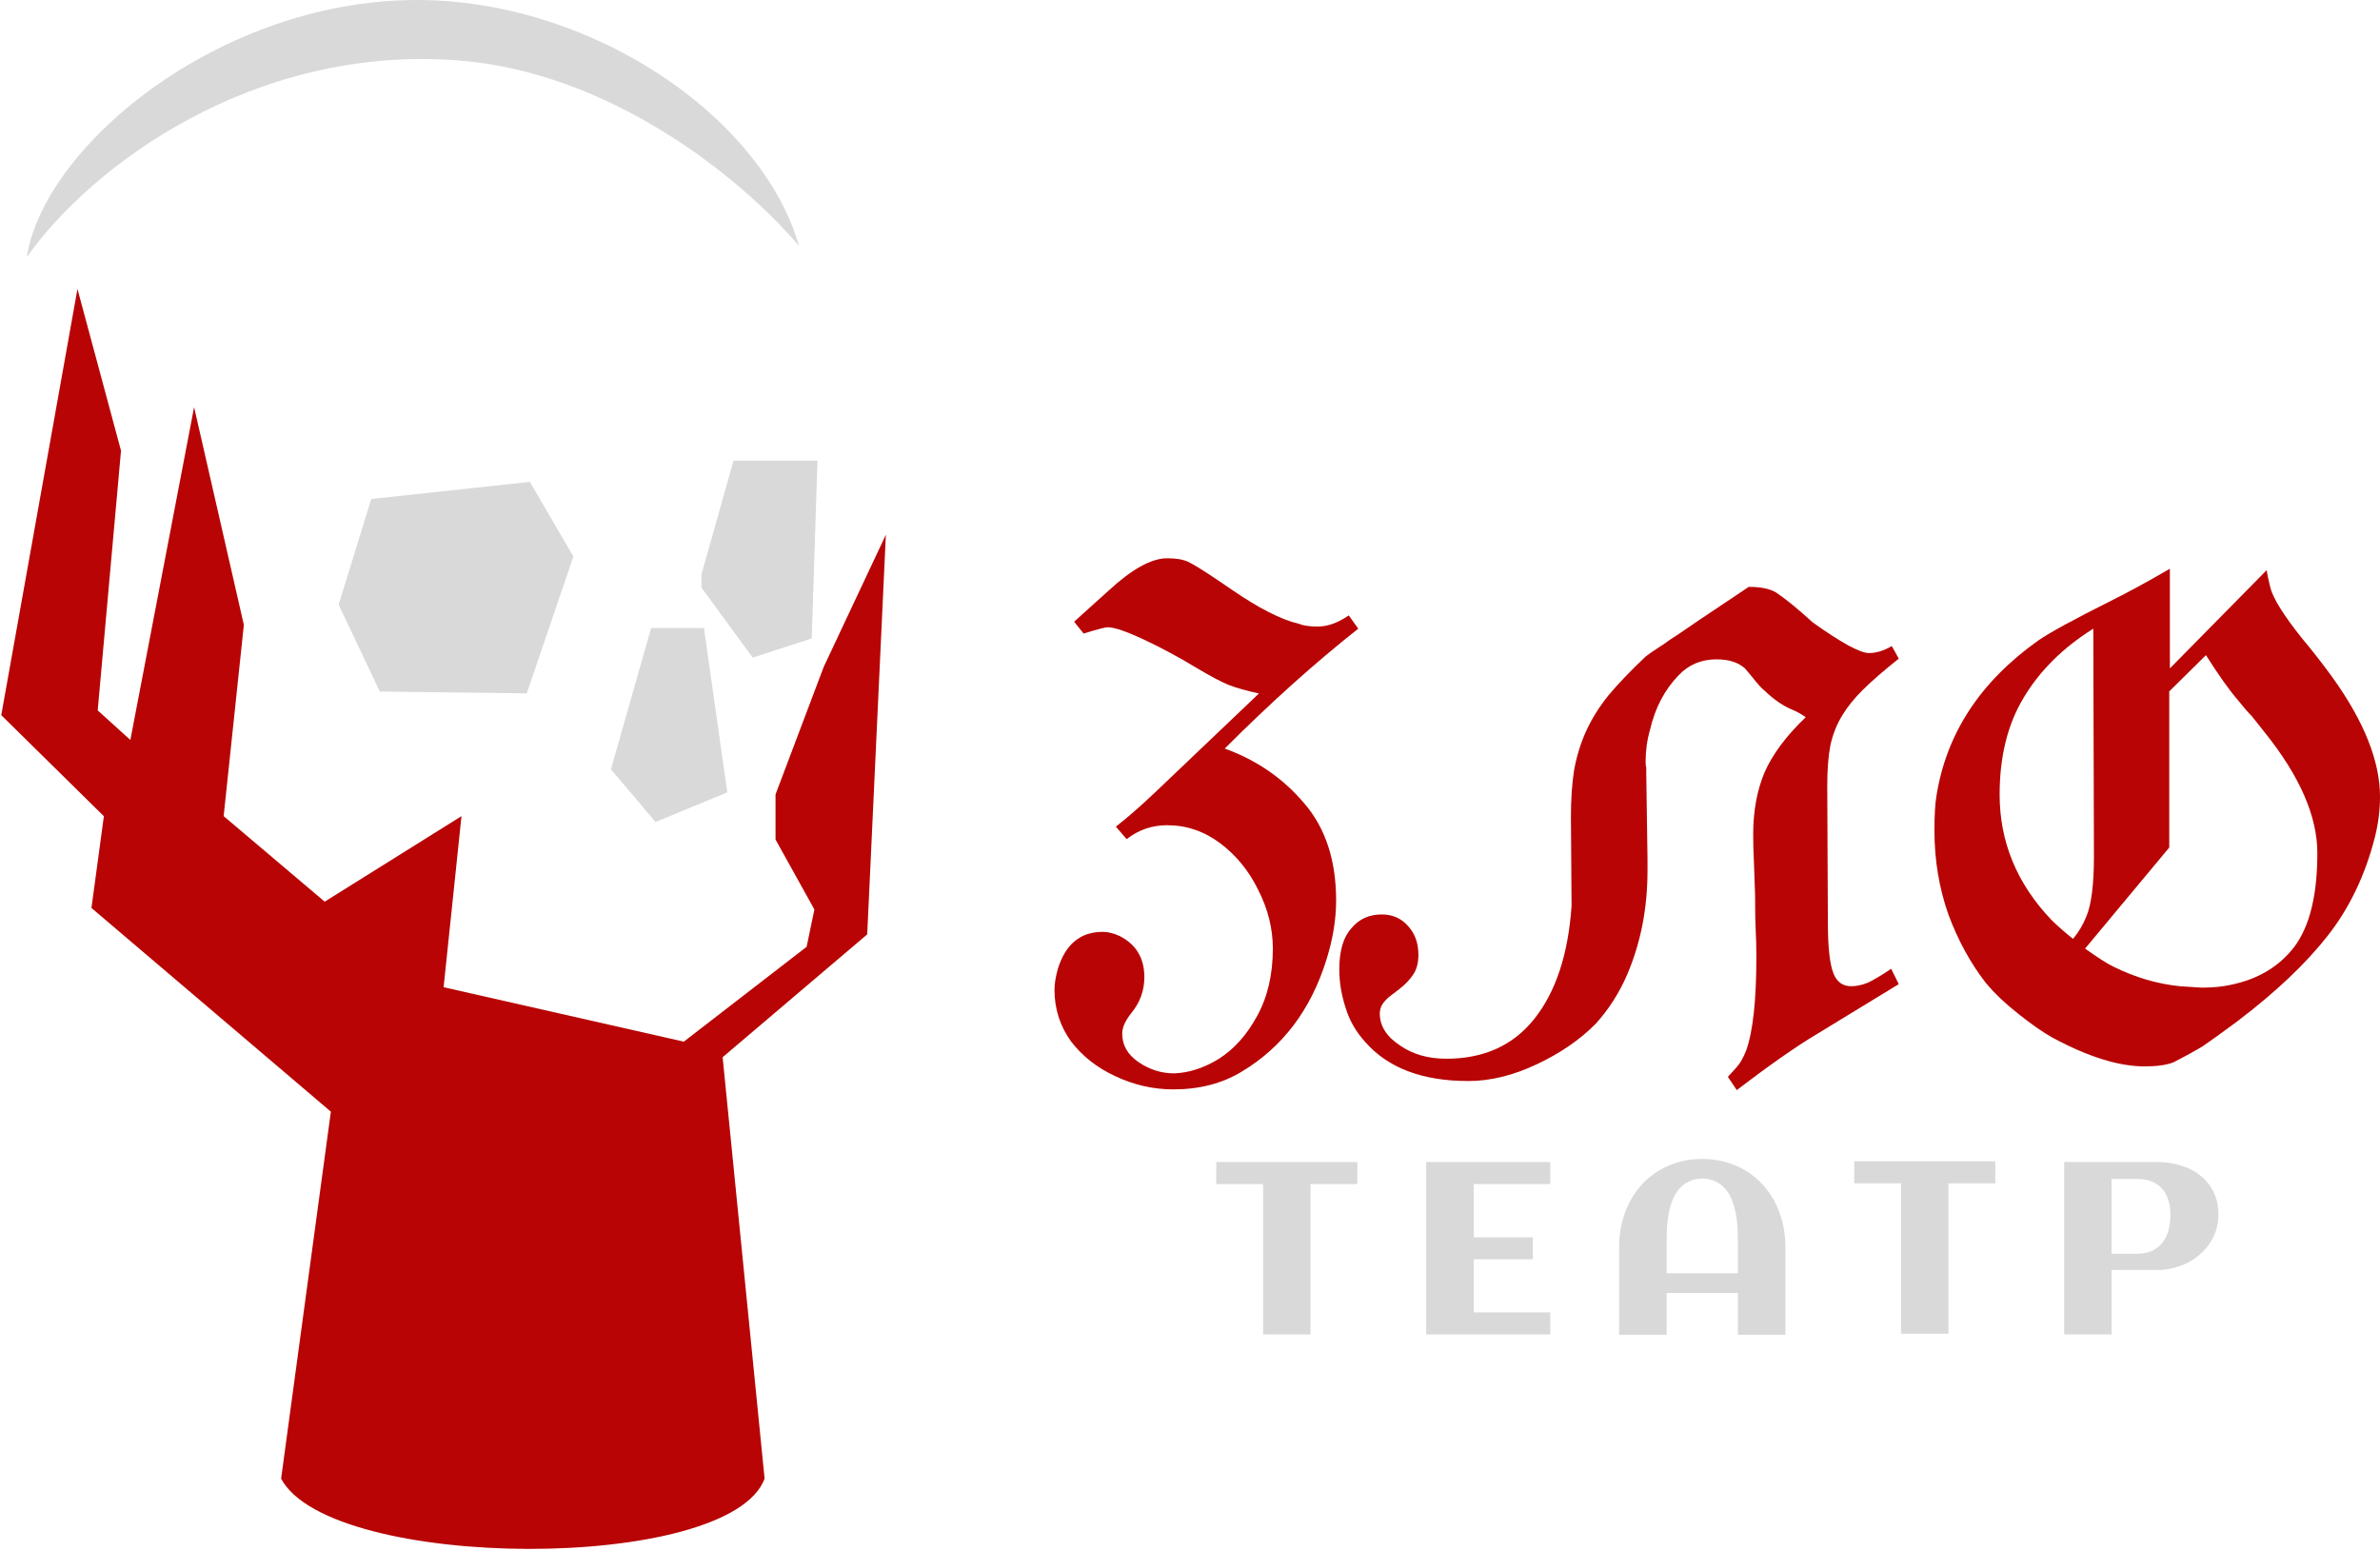 <svg width="941" height="613" viewBox="0 0 941 613" fill="none" xmlns="http://www.w3.org/2000/svg">
<path d="M146.789 197.264L133.893 239.067L150.176 273.395L208.257 274.11L226.7 220.014L209.5 190.504L146.789 197.264Z" fill="#D9D9D9"/>
<path d="M257.434 248.297L241.554 304.133L259.174 324.942L287.562 313.255L278.333 248.297H257.434Z" fill="#D9D9D9"/>
<path d="M290.017 182.096L277.338 227.101V232.307L297.6 259.968L320.953 252.385L323.206 182.096H290.017Z" fill="#D9D9D9"/>
<path d="M0.5 282.719L41.069 322.673L36.159 358.944L130.816 439.473L111.145 584.556C130.661 621.215 288.355 621.946 302.308 584.556L285.713 417.95L342.877 369.387L350.257 211.39L325.677 263.651L306.627 314.064V331.888L321.994 359.55L318.918 374.297L270.362 411.796L175.394 390.273L182.464 322.642L128.377 356.457L88.429 322.642L96.415 247.023L76.744 160.962L51.542 292.525L38.63 280.839L47.844 178.165L30.628 114.232L0.5 282.719Z" fill="#B80404"/>
<path d="M315.95 97.278C292.472 69.601 240.715 28.466 181.205 23.882C100.362 17.65 36.035 65.514 10.584 101.691C17.716 55.459 94.053 -5.94 176.995 0.463C240.793 5.373 301.81 48.326 315.95 97.278Z" fill="#D9D9D9"/>
<path d="M875.085 471.029C873.762 468.414 871.982 466.253 869.745 464.549C867.511 462.812 864.928 461.519 861.999 460.668C859.101 459.816 856.063 459.388 852.881 459.388H816.127V527.54H834.883V502.078H852.881C854.928 502.078 856.945 501.842 858.929 501.368C860.943 500.895 862.848 500.217 864.645 499.332C866.438 498.448 868.093 497.362 869.604 496.066C871.117 494.773 872.423 493.32 873.526 491.711C874.66 490.103 875.542 488.336 876.171 486.41C876.8 484.453 877.115 482.371 877.115 480.163C877.115 476.66 876.438 473.617 875.085 471.029ZM857.369 486.369C856.866 488.228 856.077 489.852 855.007 491.241C853.935 492.629 852.549 493.717 850.848 494.507C849.18 495.263 847.149 495.642 844.754 495.642H834.883V466.065H844.754C849.229 466.065 852.566 467.328 854.77 469.851C857.008 472.344 858.123 475.781 858.123 480.169C858.123 482.409 857.873 484.474 857.369 486.369Z" fill="#D9D9D9"/>
<path d="M696.865 468.228C693.96 465.077 690.485 462.619 686.443 460.855C683.588 459.595 680.507 458.781 677.2 458.403C675.907 458.245 674.582 458.161 673.218 458.161H672.848V458.166C668.003 458.21 663.594 459.105 659.623 460.855C655.581 462.619 652.106 465.077 649.202 468.228C646.328 471.348 644.101 475.035 642.523 479.29C640.944 483.544 640.155 488.143 640.155 493.091V527.693H658.962V511.15H687.047V511.308L687.104 511.15V527.693H705.911V493.091C705.911 488.143 705.122 483.544 703.543 479.29C701.965 475.035 699.739 471.348 696.865 468.228ZM658.962 490.163C658.962 488.524 659.008 486.791 659.103 484.964C659.231 483.105 659.468 481.276 659.814 479.48C660.192 477.651 660.698 475.92 661.33 474.282C661.994 472.643 662.862 471.209 663.934 469.981C665.039 468.721 666.365 467.728 667.914 467.004C669.364 466.31 671.073 465.937 673.033 465.88C674.993 465.937 676.702 466.307 678.153 467.004C679.701 467.728 681.027 468.721 682.132 469.981C683.207 471.211 684.075 472.643 684.736 474.282C685.368 475.92 685.874 477.654 686.252 479.48C686.601 481.276 686.838 483.103 686.963 484.964C687.058 486.793 687.104 488.524 687.104 490.163V503.349H658.962V490.163Z" fill="#D9D9D9"/>
<path d="M563.881 527.543H612.932V518.833H582.713V497.822H606.054V489.158H582.713V468.098H612.932V459.391H563.881V527.543Z" fill="#D9D9D9"/>
<path d="M480.883 468.098H499.399V527.543H518.148V468.098H536.662V459.391H480.883V468.098Z" fill="#D9D9D9"/>
<path d="M733.129 467.804H751.644V527.246H770.394V467.804H788.91V459.097H733.129V467.804Z" fill="#D9D9D9"/>
<path d="M847.914 421.575C837.738 421.575 825.644 417.809 811.631 410.277C807.961 408.256 803.456 405.134 798.118 400.909C792.78 396.683 788.442 392.55 785.106 388.509C779.101 380.794 774.179 371.792 770.343 361.505C766.672 351.034 764.837 340.013 764.837 328.44C764.837 322.378 765.088 317.877 765.588 314.938C769.425 290.139 782.854 269.564 805.875 253.215C810.379 250.092 819.972 244.857 834.652 237.509C841.325 234.202 849.082 229.977 857.923 224.834V264.237L896.209 225.385C896.375 226.855 896.876 229.243 897.71 232.549C898.878 236.774 902.965 243.296 909.971 252.113C914.142 257.073 918.229 262.308 922.233 267.819C934.744 285.271 941 300.977 941 314.938C941 320.265 940.333 325.592 938.998 330.92C935.161 345.983 928.906 359.025 920.231 370.047C911.556 381.069 899.712 392.275 884.698 403.664C878.526 408.256 873.938 411.563 870.935 413.584C867.933 415.421 864.096 417.533 859.425 419.921C856.756 421.023 852.919 421.575 847.914 421.575ZM819.638 371.149C821.807 368.578 823.558 365.638 824.893 362.332C826.895 357.556 827.896 349.657 827.896 338.635L827.645 248.531C815.634 256.063 806.459 265.156 800.12 275.81C793.781 286.281 790.611 299.048 790.611 314.111C790.611 332.848 797.451 349.381 811.13 363.71C813.966 366.465 816.802 368.945 819.638 371.149ZM870.435 390.438C874.939 390.438 878.776 390.07 881.945 389.336C892.789 387.131 901.213 382.079 907.219 374.18C913.224 366.098 916.227 353.79 916.227 337.257C916.227 322.745 909.304 306.855 895.458 289.587L890.203 282.974C889.035 281.872 887.2 279.76 884.698 276.637C881.362 272.779 877.191 266.901 872.187 259.002L857.673 273.33V335.053L824.392 375.007C829.564 378.681 833.317 381.069 835.653 382.171C844.161 386.396 852.919 388.968 861.927 389.887L870.435 390.438Z" fill="#B80404"/>
<path d="M683.168 425.708L686.672 421.851C688.006 420.381 689.257 418.177 690.425 415.237C693.094 407.706 694.429 395.398 694.429 378.314C694.429 374.64 694.345 371.242 694.178 368.119C694.012 365.18 693.928 360.495 693.928 354.066L693.428 339.738C693.261 336.798 693.177 333.492 693.177 329.818C693.177 320.633 694.679 312.458 697.682 305.294C700.851 298.13 706.273 290.874 713.947 283.526C712.112 282.24 710.277 281.23 708.442 280.495C704.938 279.025 701.352 276.545 697.682 273.055C696.514 272.137 694.929 270.392 692.927 267.82L689.925 264.238C687.255 261.85 683.502 260.655 678.664 260.655C672.659 260.655 667.654 262.768 663.65 266.993C658.145 272.688 654.392 279.852 652.39 288.486C651.222 292.527 650.638 296.752 650.638 301.161C650.638 302.263 650.722 302.998 650.889 303.365V305.294L651.389 339.738V344.146C651.389 359.026 648.72 372.711 643.382 385.203C640.212 392.551 636.042 399.072 630.87 404.767C624.698 411.012 616.94 416.34 607.599 420.748C598.257 425.157 589.248 427.362 580.574 427.362C562.39 427.362 548.794 422.218 539.786 411.931C536.116 407.89 533.53 403.389 532.029 398.429C530.361 393.286 529.526 388.234 529.526 383.274C529.526 375.926 531.111 370.507 534.281 367.017C537.284 363.343 541.287 361.506 546.292 361.506C550.629 361.506 554.133 363.067 556.802 366.19C559.471 369.129 560.805 372.895 560.805 377.488C560.805 380.61 560.138 383.182 558.803 385.203C557.469 387.223 555.634 389.152 553.298 390.989C552.798 391.357 551.714 392.183 550.045 393.469C548.544 394.571 547.376 395.765 546.542 397.051C545.875 398.154 545.541 399.348 545.541 400.633C545.541 405.593 548.21 409.818 553.549 413.309C558.553 416.799 564.642 418.544 571.816 418.544C586.663 418.544 598.257 413.309 606.598 402.838C615.106 392.183 620.027 377.304 621.361 358.199L621.111 322.929C621.111 315.949 621.528 309.795 622.362 304.467C623.363 298.957 624.948 293.813 627.117 289.037C629.285 284.261 632.205 279.576 635.875 274.984C639.712 270.391 644.633 265.248 650.638 259.553L652.89 257.9L657.895 254.593C658.562 254.042 660.731 252.573 664.401 250.185L671.658 245.225L691.426 231.999C696.097 231.999 699.683 232.733 702.186 234.203C706.023 236.775 710.86 240.724 716.699 246.051C728.043 254.134 735.466 258.176 738.97 258.176C741.806 258.176 744.808 257.257 747.978 255.42L750.731 260.38C744.725 265.156 739.971 269.289 736.468 272.78C733.131 276.086 730.462 279.393 728.46 282.699C726.291 286.19 724.707 290.139 723.706 294.548C722.872 298.957 722.455 304.284 722.455 310.53L722.705 364.812C722.705 374.548 723.456 381.253 724.957 384.927C726.291 388.234 728.627 389.887 731.963 389.887C733.965 389.887 736.134 389.428 738.469 388.509C740.805 387.407 743.891 385.57 747.728 382.998L750.731 389.06L718.201 408.9C710.193 413.676 699.684 421.024 686.672 430.944L683.168 425.708Z" fill="#B80404"/>
<path d="M463.966 430.668C455.958 430.668 448.285 428.923 440.945 425.432C433.771 422.126 427.933 417.533 423.428 411.655C419.091 405.593 416.922 398.796 416.922 391.264C416.922 389.06 417.339 386.396 418.174 383.274C421.176 373.354 427.099 368.394 435.94 368.394C438.109 368.394 440.361 368.945 442.696 370.047C449.202 373.354 452.455 378.773 452.455 386.305C452.455 391.632 450.704 396.408 447.2 400.633C444.865 403.572 443.697 406.236 443.697 408.624C443.697 413.216 445.866 416.982 450.203 419.921C454.541 422.861 459.211 424.33 464.216 424.33C470.055 424.146 475.977 422.218 481.983 418.544C487.988 414.686 492.993 409.083 496.996 401.735C501.167 394.204 503.252 385.294 503.252 375.007C503.252 367.108 501.334 359.393 497.497 351.861C493.827 344.33 488.822 338.176 482.483 333.4C476.144 328.623 469.137 326.235 461.464 326.235C455.458 326.235 450.12 328.072 445.449 331.746L441.195 326.786C445.699 323.296 450.954 318.704 456.959 313.009L497.747 274.157C492.742 273.055 488.822 271.953 485.986 270.85C483.15 269.748 478.646 267.36 472.474 263.686C466.135 259.828 459.462 256.246 452.455 252.94C445.449 249.633 440.611 247.98 437.942 247.98C436.941 247.98 433.771 248.807 428.433 250.46L424.68 245.776L438.442 233.376C447.617 224.926 455.291 220.701 461.464 220.701C464.967 220.701 467.719 221.16 469.721 222.079C471.723 222.997 475.727 225.477 481.732 229.518L486.987 233.1C497.664 240.448 506.505 244.949 513.512 246.602C515.347 247.337 517.849 247.704 521.018 247.704C524.855 247.704 528.943 246.235 533.28 243.296L537.033 248.531C520.018 261.941 502.418 277.739 484.234 295.925C496.913 300.518 507.423 307.774 515.764 317.693C524.105 327.429 528.275 340.196 528.275 355.994C528.275 363.342 527.024 371.058 524.522 379.14C518.349 399.164 507.089 414.043 490.741 423.779C483.067 428.371 474.142 430.668 463.966 430.668Z" fill="#B80404"/>
</svg>
